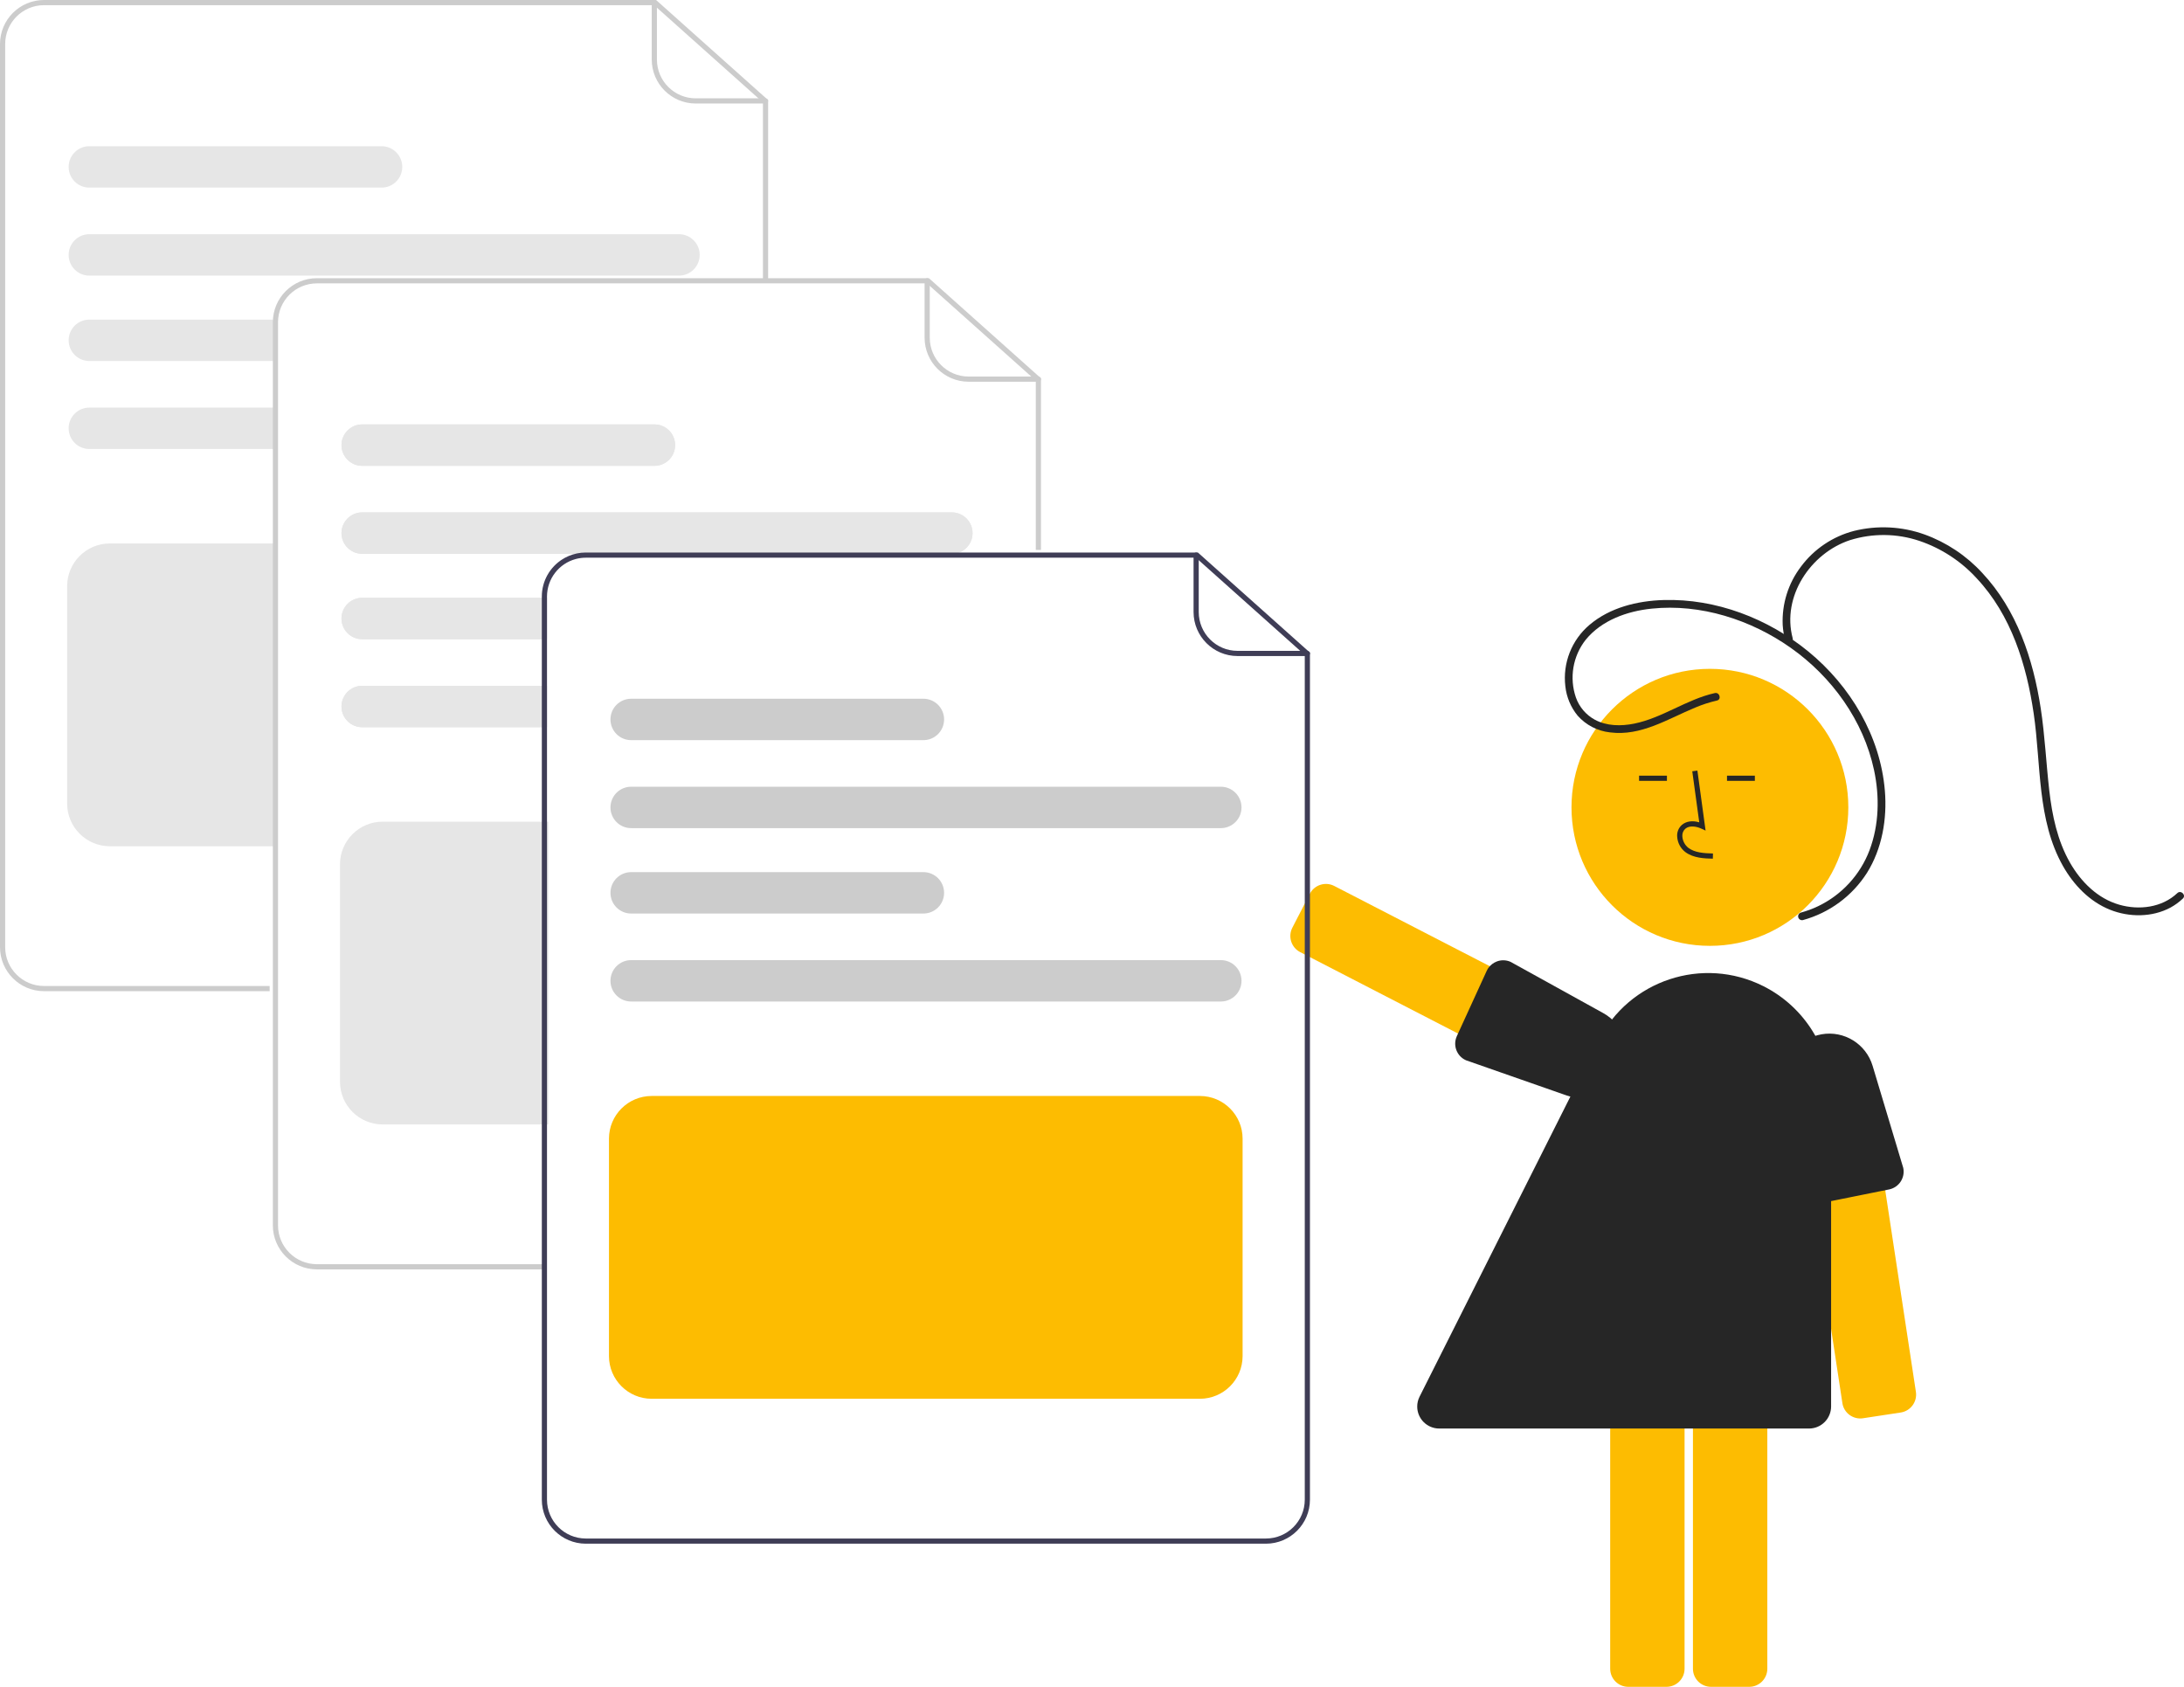 <svg width="224" height="173" viewBox="0 0 224 173" fill="none" xmlns="http://www.w3.org/2000/svg">
<g clip-path="url(#clip0_1_1186)">
<path d="M162.351 112.607L133.348 97.646C132.438 97.176 132.08 96.056 132.55 95.143L134.343 91.661C134.812 90.751 135.932 90.392 136.844 90.862L165.847 105.823C166.757 106.293 167.115 107.413 166.646 108.326L164.853 111.808C164.627 112.246 164.237 112.578 163.768 112.727C163.585 112.785 163.391 112.817 163.2 112.817C162.903 112.814 162.611 112.743 162.351 112.607Z" fill="#FDBC01"/>
<path d="M153.508 98.612C153.969 98.432 154.486 98.445 154.937 98.65L164.442 103.907C166.601 105.102 167.447 107.78 166.365 109.999L166.245 109.94L166.365 109.999C165.336 112.111 162.887 113.12 160.667 112.345L150.359 108.741C149.42 108.327 148.996 107.23 149.409 106.291C149.409 106.291 149.409 106.291 149.409 106.288L152.473 99.592C152.526 99.47 152.593 99.356 152.669 99.249C152.887 98.963 153.176 98.74 153.508 98.612Z" fill="#262626"/>
<path d="M175.376 97.006C183.216 97.006 189.572 90.646 189.572 82.801C189.572 74.956 183.216 68.596 175.376 68.596C167.535 68.596 161.179 74.956 161.179 82.801C161.179 90.646 167.535 97.006 175.376 97.006Z" fill="#FDBC01"/>
<path d="M173.635 171.142V138.494C173.635 137.469 174.468 136.636 175.492 136.636H179.408C180.431 136.636 181.264 137.469 181.264 138.494V171.142C181.264 172.167 180.431 173 179.408 173H175.492C174.466 173 173.635 172.169 173.635 171.142Z" fill="#FDBC01"/>
<path d="M165.147 171.142V138.494C165.147 137.469 165.98 136.636 167.004 136.636H170.919C171.943 136.636 172.776 137.469 172.776 138.494V171.142C172.776 172.167 171.943 173 170.919 173H167.004C165.977 173 165.147 172.169 165.147 171.142Z" fill="#FDBC01"/>
<path d="M175.675 88.065L175.691 87.534C174.704 87.507 173.834 87.444 173.179 86.966C172.805 86.677 172.574 86.239 172.548 85.764C172.524 85.474 172.638 85.19 172.853 84.996C173.288 84.63 173.985 84.75 174.495 84.983L174.932 85.185L174.092 79.03L173.566 79.102L174.283 84.338C173.59 84.134 172.951 84.222 172.511 84.593C172.168 84.89 171.985 85.334 172.017 85.785C172.049 86.422 172.359 87.011 172.866 87.396C173.707 88.012 174.797 88.041 175.675 88.065Z" fill="#262626"/>
<path d="M170.967 79.552H168.11V80.083H170.967V79.552Z" fill="#262626"/>
<path d="M179.986 79.552H177.129V80.083H179.986V79.552Z" fill="#262626"/>
<path d="M188.962 143.897L184.052 111.62C183.898 110.606 184.596 109.658 185.609 109.505L189.479 108.915C190.493 108.761 191.439 109.459 191.593 110.473L196.503 142.75C196.657 143.764 195.959 144.712 194.946 144.866L191.076 145.455C190.063 145.609 189.116 144.914 188.962 143.902C188.962 143.897 188.962 143.897 188.962 143.897Z" fill="#FDBC01"/>
<path d="M185.166 123.179C184.75 122.911 184.455 122.486 184.355 121.998L183.023 111.214C182.721 108.764 184.389 106.505 186.819 106.078L186.843 106.208L186.819 106.078C189.134 105.669 191.387 107.06 192.063 109.311L195.204 119.774C195.418 120.777 194.782 121.764 193.779 121.982C193.779 121.982 193.779 121.982 193.777 121.982L186.561 123.434C186.431 123.463 186.299 123.476 186.169 123.476C185.813 123.476 185.466 123.373 185.166 123.179Z" fill="#262626"/>
<path d="M185.548 146.509H147.611C146.367 146.509 145.356 145.498 145.356 144.253C145.356 143.9 145.438 143.555 145.598 143.239L163.94 106.742C167.068 100.518 174.643 98.013 180.864 101.142C185.118 103.284 187.805 107.642 187.805 112.409V144.253C187.8 145.498 186.792 146.507 185.548 146.509Z" fill="#262626"/>
<path d="M175.879 71.081C172.972 71.731 170.521 73.626 167.601 74.216C166.269 74.484 164.802 74.473 163.579 73.817C162.675 73.326 161.98 72.517 161.635 71.546C160.937 69.528 161.314 67.294 162.635 65.616C164.274 63.607 166.89 62.681 169.399 62.421C174.42 61.898 179.577 63.554 183.665 66.439C187.885 69.417 191.121 73.889 192.209 78.977C192.789 81.698 192.731 84.591 191.742 87.21C190.789 89.716 188.911 91.762 186.498 92.927C185.922 93.206 185.32 93.429 184.702 93.596C184.492 93.663 184.375 93.885 184.442 94.095C184.505 94.294 184.71 94.411 184.914 94.363C187.628 93.623 189.97 91.895 191.484 89.522C193.039 87.032 193.561 83.988 193.32 81.093C192.856 75.492 189.779 70.346 185.476 66.821C181.344 63.437 175.996 61.377 170.619 61.539C167.924 61.622 165.123 62.306 163.027 64.085C161.192 65.637 160.261 68.01 160.55 70.399C160.669 71.498 161.107 72.541 161.807 73.395C162.661 74.362 163.847 74.975 165.131 75.113C168.309 75.527 171.067 73.725 173.877 72.565C174.593 72.262 175.335 72.023 176.094 71.848C176.59 71.739 176.378 70.97 175.879 71.081Z" fill="#262626"/>
<path d="M183.864 65.454C182.723 61.178 185.702 56.73 189.747 55.395C192.071 54.67 194.561 54.699 196.866 55.474C199.113 56.236 201.132 57.555 202.734 59.307C206.28 63.084 207.853 68.18 208.588 73.207C209.347 78.395 208.92 84.078 211.572 88.794C212.673 90.75 214.305 92.46 216.416 93.304C218.384 94.089 220.742 94.092 222.628 93.073C223.082 92.823 223.501 92.518 223.878 92.16C224.252 91.807 223.687 91.244 223.315 91.597C221.737 93.089 219.382 93.37 217.352 92.784C215.137 92.147 213.435 90.442 212.312 88.484C211.015 86.217 210.474 83.627 210.18 81.055C209.859 78.249 209.734 75.428 209.304 72.633C208.53 67.593 206.853 62.532 203.299 58.749C201.673 56.982 199.646 55.633 197.392 54.816C195.068 53.983 192.551 53.855 190.155 54.45C187.978 55.015 186.06 56.305 184.715 58.11C183.41 59.822 182.747 61.94 182.84 64.092C182.874 64.626 182.959 65.156 183.1 65.671C183.166 65.881 183.389 65.998 183.598 65.931C183.795 65.865 183.914 65.658 183.864 65.454Z" fill="#262626"/>
<path d="M27.656 101.654H4.509C2.021 101.651 0.003 99.631 0 97.142V4.512C0.003 2.022 2.021 0.003 4.509 0H67.291L78.782 10.266V28.93H78.251V10.502L67.089 0.531H4.509C2.313 0.533 0.533 2.314 0.531 4.512V97.142C0.533 99.339 2.313 101.12 4.509 101.123H27.656V101.654Z" fill="#CCCCCC"/>
<path d="M78.516 10.617H71.354C68.866 10.614 66.848 8.594 66.845 6.105V0.265C66.845 0.119 66.964 0 67.11 0C67.256 0 67.376 0.119 67.376 0.265V6.105C67.378 8.302 69.158 10.083 71.354 10.086H78.516C78.662 10.086 78.782 10.205 78.782 10.351C78.782 10.497 78.662 10.617 78.516 10.617Z" fill="#CCCCCC"/>
<path d="M69.641 24.02H9.162C7.99 24.02 7.04 24.97 7.04 26.143C7.04 27.317 7.99 28.267 9.162 28.267H69.641C70.813 28.267 71.763 27.317 71.763 26.143C71.763 24.97 70.813 24.02 69.641 24.02Z" fill="#E6E6E6"/>
<path d="M39.136 14.996H9.162C7.99 14.996 7.04 15.946 7.04 17.119C7.04 18.292 7.99 19.242 9.162 19.242H39.136C40.309 19.242 41.258 18.292 41.258 17.119C41.258 15.946 40.309 14.996 39.136 14.996Z" fill="#E6E6E6"/>
<path d="M9.162 41.803C7.99 41.803 7.04 42.753 7.04 43.926C7.04 45.099 7.99 46.049 9.162 46.049H28.117V41.803H9.162Z" fill="#E6E6E6"/>
<path d="M9.162 32.779C7.99 32.779 7.04 33.729 7.04 34.902C7.04 36.075 7.99 37.025 9.162 37.025H28.117V32.779H9.162Z" fill="#E6E6E6"/>
<path d="M28.25 86.791H11.263C8.846 86.788 6.889 84.829 6.886 82.411V60.116C6.889 57.699 8.846 55.74 11.263 55.737H28.25V86.791Z" fill="#E6E6E6"/>
<path d="M55.641 130.186H32.494C30.006 130.183 27.988 128.163 27.985 125.674V33.044C27.988 30.554 30.006 28.535 32.494 28.532H95.276L106.767 38.798V56.401H106.236V39.034L95.074 29.063H32.494C30.298 29.066 28.518 30.846 28.515 33.044V125.674C28.518 127.871 30.298 129.652 32.494 129.655H55.641V130.186Z" fill="#CCCCCC"/>
<path d="M106.501 39.149H99.339C96.851 39.146 94.832 37.126 94.83 34.636V28.797C94.83 28.651 94.949 28.532 95.095 28.532C95.241 28.532 95.36 28.651 95.36 28.797V34.636C95.363 36.834 97.143 38.615 99.339 38.618H106.501C106.647 38.618 106.766 38.737 106.766 38.883C106.766 39.029 106.647 39.149 106.501 39.149Z" fill="#CCCCCC"/>
<path d="M97.626 52.552H37.147C35.974 52.552 35.025 53.502 35.025 54.676C35.025 55.849 35.974 56.799 37.147 56.799H97.626C98.798 56.799 99.748 55.849 99.748 54.676C99.748 53.502 98.798 52.552 97.626 52.552Z" fill="#E6E6E6"/>
<path d="M67.121 43.528H37.147C35.974 43.528 35.025 44.478 35.025 45.651C35.025 46.825 35.974 47.775 37.147 47.775H67.121C68.293 47.775 69.243 46.825 69.243 45.651C69.243 44.478 68.293 43.528 67.121 43.528Z" fill="#E6E6E6"/>
<path d="M97.626 52.552H37.147C35.974 52.552 35.025 53.502 35.025 54.676C35.025 55.849 35.974 56.799 37.147 56.799H97.626C98.798 56.799 99.748 55.849 99.748 54.676C99.748 53.502 98.798 52.552 97.626 52.552Z" fill="#E6E6E6"/>
<path d="M67.121 43.528H37.147C35.974 43.528 35.025 44.478 35.025 45.651C35.025 46.825 35.974 47.775 37.147 47.775H67.121C68.293 47.775 69.243 46.825 69.243 45.651C69.243 44.478 68.293 43.528 67.121 43.528Z" fill="#E6E6E6"/>
<path d="M37.147 70.335C35.974 70.335 35.025 71.285 35.025 72.458C35.025 73.631 35.974 74.582 37.147 74.582H56.102V70.335H37.147Z" fill="#E6E6E6"/>
<path d="M37.147 61.311C35.974 61.311 35.025 62.261 35.025 63.434C35.025 64.607 35.974 65.557 37.147 65.557H56.102V61.311H37.147Z" fill="#E6E6E6"/>
<path d="M37.147 70.335C35.974 70.335 35.025 71.285 35.025 72.458C35.025 73.631 35.974 74.582 37.147 74.582H56.102V70.335H37.147Z" fill="#E6E6E6"/>
<path d="M37.147 61.311C35.974 61.311 35.025 62.261 35.025 63.434C35.025 64.607 35.974 65.557 37.147 65.557H56.102V61.311H37.147Z" fill="#E6E6E6"/>
<path d="M56.235 115.323H39.248C36.831 115.32 34.873 113.361 34.871 110.943V88.649C34.873 86.231 36.831 84.272 39.248 84.269H56.235V115.323Z" fill="#E6E6E6"/>
<path d="M57.731 57.33C56.391 58.15 55.572 59.607 55.572 61.178V61.842H56.102V61.178C56.105 59.373 57.317 57.794 59.06 57.33H57.731ZM122.862 56.666H60.081C57.593 56.669 55.574 58.688 55.572 61.178V153.808C55.574 156.297 57.593 158.317 60.081 158.32H129.844C132.332 158.317 134.351 156.297 134.353 153.808V66.932L122.862 56.666ZM133.823 153.808C133.82 156.005 132.04 157.786 129.844 157.789H60.081C57.885 157.786 56.105 156.005 56.102 153.808V61.178C56.105 59.373 57.317 57.794 59.06 57.33C59.394 57.242 59.736 57.197 60.081 57.197H122.661L133.823 67.168V153.808ZM57.731 57.33C56.391 58.15 55.572 59.607 55.572 61.178V61.842H56.102V61.178C56.105 59.373 57.317 57.794 59.06 57.33H57.731Z" fill="#3F3D56"/>
<path d="M134.088 67.283H126.926C124.438 67.28 122.419 65.26 122.417 62.77V56.931C122.417 56.785 122.536 56.666 122.682 56.666C122.828 56.666 122.947 56.785 122.947 56.931V62.77C122.95 64.968 124.73 66.749 126.926 66.752H134.088C134.234 66.752 134.353 66.871 134.353 67.017C134.353 67.163 134.234 67.283 134.088 67.283Z" fill="#3F3D56"/>
<path d="M125.213 84.933H64.734C63.561 84.933 62.612 83.983 62.612 82.809C62.612 81.636 63.561 80.686 64.734 80.686H125.213C126.385 80.686 127.335 81.636 127.335 82.809C127.335 83.983 126.385 84.933 125.213 84.933Z" fill="#CCCCCC"/>
<path d="M94.708 75.909H64.734C63.561 75.909 62.612 74.959 62.612 73.785C62.612 72.612 63.561 71.662 64.734 71.662H94.708C95.88 71.662 96.83 72.612 96.83 73.785C96.83 74.959 95.88 75.909 94.708 75.909Z" fill="#CCCCCC"/>
<path d="M125.213 102.715H64.734C63.561 102.715 62.612 101.765 62.612 100.592C62.612 99.419 63.561 98.469 64.734 98.469H125.213C126.385 98.469 127.335 99.419 127.335 100.592C127.335 101.765 126.385 102.715 125.213 102.715Z" fill="#CCCCCC"/>
<path d="M94.708 93.692H64.734C63.561 93.692 62.612 92.741 62.612 91.568C62.612 90.395 63.561 89.445 64.734 89.445H94.708C95.88 89.445 96.83 90.395 96.83 91.568C96.83 92.741 95.88 93.692 94.708 93.692Z" fill="#CCCCCC"/>
<path d="M123.069 143.457H66.835C64.418 143.454 62.46 141.495 62.458 139.077V116.782C62.46 114.364 64.418 112.406 66.835 112.403H123.069C125.486 112.406 127.443 114.364 127.446 116.782V139.077C127.443 141.495 125.486 143.454 123.069 143.457Z" fill="#FDBC01"/>
</g>
<defs>
<clipPath id="clip0_1_1186">
<rect width="224" height="173" fill="white"/>
</clipPath>
</defs>
</svg>
